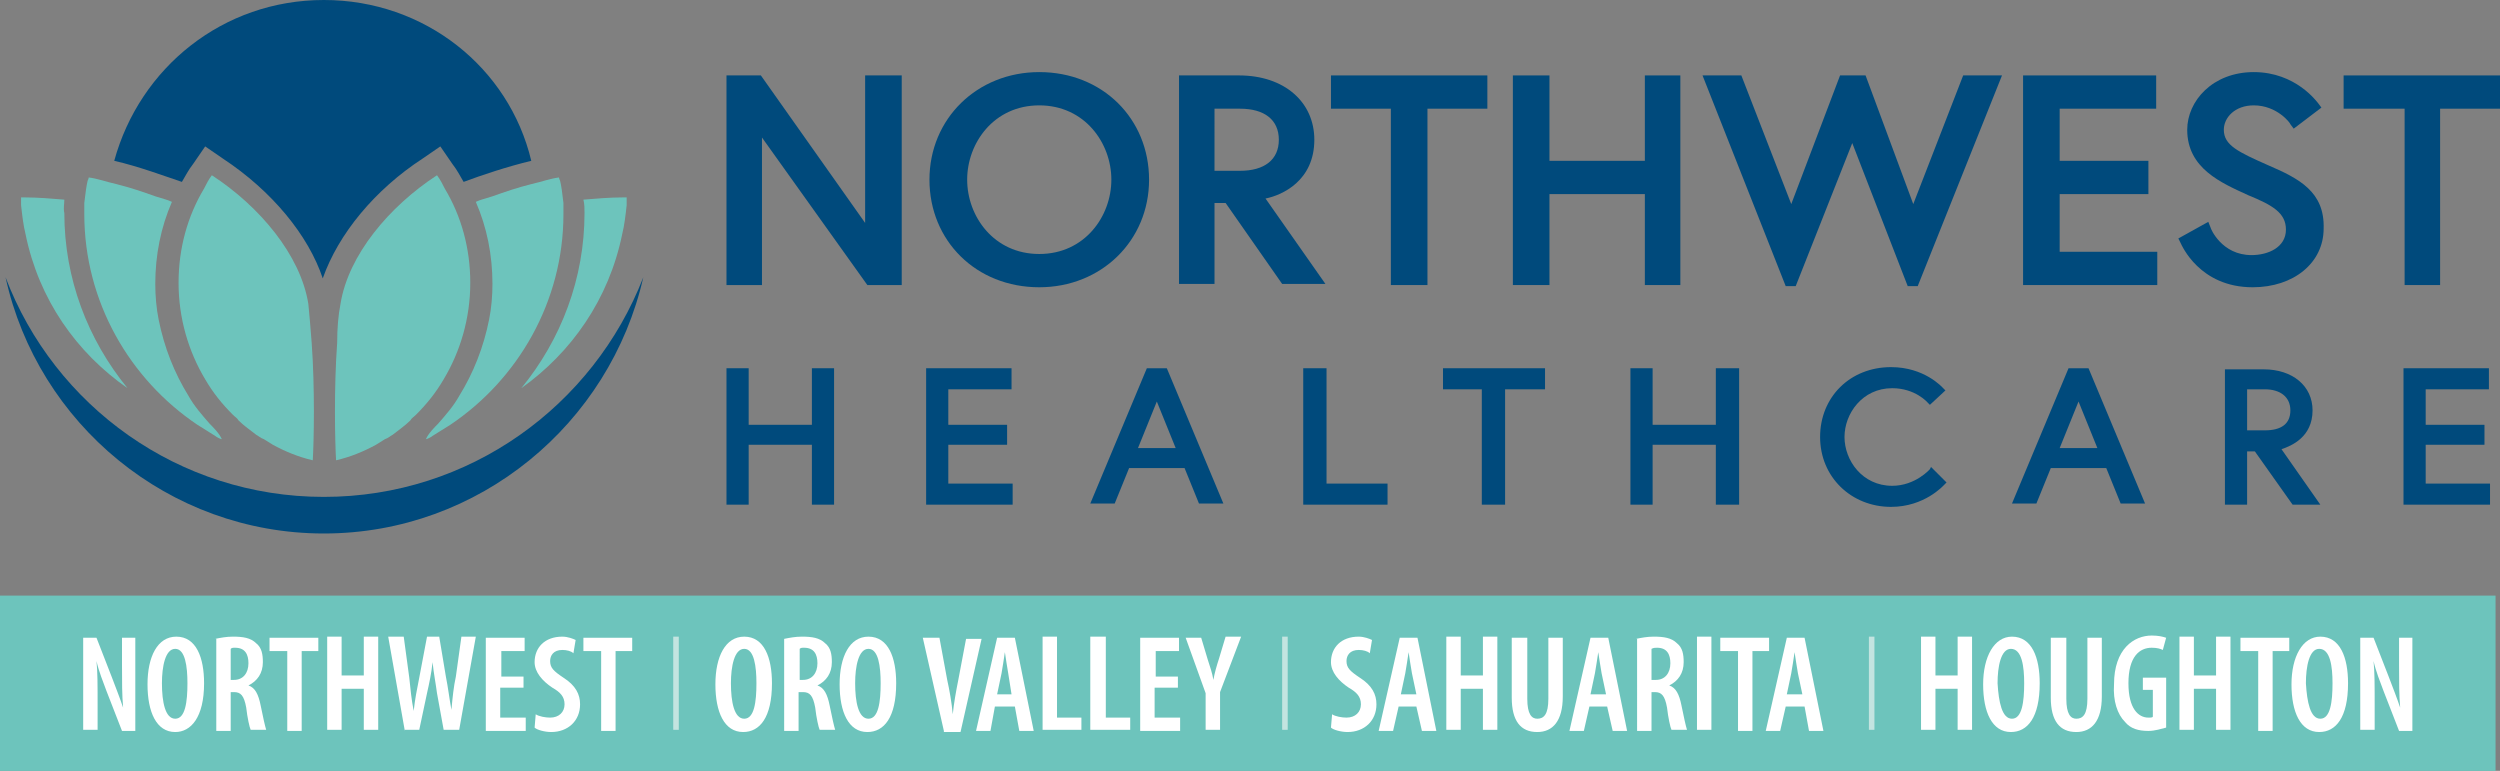 <?xml version="1.0" encoding="utf-8"?>
<!-- Generator: Adobe Illustrator 25.2.3, SVG Export Plug-In . SVG Version: 6.00 Build 0)  -->
<svg version="1.1" id="Layer_1" xmlns="http://www.w3.org/2000/svg" xmlns:xlink="http://www.w3.org/1999/xlink" x="0px" y="0px"
	 viewBox="0 0 225.4 69.5" style="enable-background:new 0 0 225.4 69.5;" xml:space="preserve">
<rect x="0" y="0" width="225.4" height="69.5" fill="#808080" stroke="none"/>
<style type="text/css">
	.st0{fill:#6DC4BC;}
	.st1{fill:#004A7C;}
	.st2{fill:#FFFFFF;}
	.st3{fill:#C3E4E0;}
	.st4{fill:none;}
</style>
<g>
	<g>
		<g>
			<g>
				<path class="st0" d="M18.9,38.2c-0.7-0.8-1.4-1.6-1.9-2.5c-1.3-2.1-2.2-4.4-2.7-6.9c-0.2-1-0.3-2.1-0.3-3.2
					c0-2.6,0.5-5.1,1.5-7.4c-0.4-0.2-0.9-0.3-1.5-0.5c-1.1-0.4-2.3-0.8-3.5-1.1c-0.9-0.2-1.7-0.5-2.5-0.6c0,0,0,0.1-0.1,0.3
					c-0.1,0.4-0.2,1.1-0.3,2c0,0.3,0,0.7,0,1c0,7.9,4.1,14.9,10.2,19c0.5,0.3,1.1,0.7,1.6,1c0.1,0.1,0.5,0.3,0.6,0.3
					C19.8,39.1,19.2,38.5,18.9,38.2z"/>
				<path class="st0" d="M5.8,18c-1.2-0.1-2.4-0.2-3.5-0.2c-0.1,0-0.3,0-0.4,0c0,0,0,0.2,0,0.7c0.1,0.9,0.2,1.8,0.4,2.6
					C3.5,27,6.9,31.8,11.5,35c-3.6-4.4-5.7-9.9-5.7-15.8C5.7,18.8,5.8,18.4,5.8,18z"/>
				<path class="st0" d="M27.8,27.4c-0.7-4.4-4.4-8.8-8.7-11.6c-0.3,0.4-0.5,0.8-0.7,1.2c-1.5,2.5-2.3,5.4-2.3,8.5
					c0,3.2,0.9,6.2,2.4,8.7c0.7,1.2,1.5,2.2,2.5,3.2c0.2,0.2,0.4,0.3,0.5,0.5c0.5,0.5,1.1,0.9,1.6,1.3c0,0,0,0,0,0
					c0.2,0.1,0.4,0.3,0.7,0.4c0.3,0.2,0.5,0.3,0.8,0.5c1.1,0.6,2.3,1.1,3.6,1.4c0.1-1.7,0.2-6.5-0.1-10.6
					C28,29.6,27.9,28.4,27.8,27.4z"/>
			</g>
			<g>
				<path class="st0" d="M39.5,38.2c0.7-0.8,1.4-1.6,1.9-2.5c1.3-2.1,2.2-4.4,2.7-6.9c0.2-1,0.3-2.1,0.3-3.2c0-2.6-0.5-5.1-1.5-7.4
					c0.4-0.2,0.9-0.3,1.5-0.5c1.1-0.4,2.3-0.8,3.5-1.1c0.9-0.2,1.7-0.5,2.5-0.6c0,0,0,0.1,0.1,0.3c0.1,0.4,0.2,1.1,0.3,2
					c0,0.3,0,0.7,0,1c0,7.9-4.1,14.9-10.2,19c-0.5,0.3-1.1,0.7-1.6,1c-0.1,0.1-0.5,0.3-0.6,0.3C38.6,39.1,39.2,38.5,39.5,38.2z"/>
				<path class="st0" d="M52.6,18c1.2-0.1,2.4-0.2,3.5-0.2c0.1,0,0.3,0,0.4,0c0,0,0,0.2,0,0.7c-0.1,0.9-0.2,1.8-0.4,2.6
					C54.9,27,51.5,31.8,47,35c3.6-4.4,5.7-9.9,5.7-15.8C52.7,18.8,52.7,18.4,52.6,18z"/>
				<path class="st0" d="M30.7,27.4c0.7-4.4,4.4-8.8,8.7-11.6c0.3,0.4,0.5,0.8,0.7,1.2c1.5,2.5,2.3,5.4,2.3,8.5
					c0,3.2-0.9,6.2-2.4,8.7c-0.7,1.2-1.5,2.2-2.5,3.2c-0.2,0.2-0.4,0.3-0.5,0.5c-0.5,0.5-1.1,0.9-1.6,1.3c0,0,0,0,0,0
					c-0.2,0.1-0.4,0.3-0.7,0.4c-0.3,0.2-0.5,0.3-0.8,0.5c-1.1,0.6-2.3,1.1-3.6,1.4c-0.1-1.7-0.2-6.5,0.1-10.6
					C30.4,29.6,30.5,28.4,30.7,27.4z"/>
			</g>
		</g>
		<path class="st1" d="M29.2,44.8C16.1,44.8,4.9,36.6,0.5,25c2.9,13.2,14.7,23.1,28.7,23.1c14,0,25.8-9.9,28.8-23.1
			C53.5,36.6,42.3,44.8,29.2,44.8z"/>
		<g>
			<path class="st1" d="M16.4,16.4c0.3-0.5,0.6-1.1,1-1.6l1.1-1.6l1.6,1.1c4.4,2.9,7.7,6.9,9,10.8c1.4-4,4.7-8,9-10.8l1.6-1.1
				l1.1,1.6c0.4,0.5,0.7,1.1,1,1.6c1.6-0.6,4-1.4,6.1-1.9C45.9,6.1,38.3,0,29.2,0S12.6,6.1,10.3,14.5C12.5,15,14.9,15.9,16.4,16.4z"
				/>
		</g>
	</g>
	<g>
		<polygon class="st1" points="78,20.1 68.6,6.8 65.5,6.8 65.5,25.7 68.7,25.7 68.7,12.4 78.2,25.7 81.3,25.7 81.3,6.8 78,6.8 		"/>
		<path class="st1" d="M93.7,6.5c-5.6,0-9.9,4.2-9.9,9.7s4.2,9.7,9.9,9.7c5.6,0,9.9-4.2,9.9-9.7S99.4,6.5,93.7,6.5z M100.2,16.2
			c0,3.3-2.4,6.7-6.5,6.7s-6.5-3.4-6.5-6.7s2.4-6.7,6.5-6.7S100.2,12.9,100.2,16.2z"/>
		<path class="st1" d="M118.5,12.6c0-3.4-2.7-5.8-6.8-5.8h-5.4v18.8h3.2v-7.3h1l5.1,7.3h3.9l-5.4-7.7
			C115.6,17.6,118.5,16.3,118.5,12.6z M115.3,12.6c0,1.8-1.3,2.8-3.5,2.8h-2.3V9.8h2.3C114,9.8,115.3,10.8,115.3,12.6z"/>
		<polygon class="st1" points="120,9.8 125.4,9.8 125.4,25.7 128.7,25.7 128.7,9.8 134.1,9.8 134.1,6.8 120,6.8 		"/>
		<polygon class="st1" points="148.3,14.5 139.7,14.5 139.7,6.8 136.4,6.8 136.4,25.7 139.7,25.7 139.7,17.5 148.3,17.5 148.3,25.7 
			151.5,25.7 151.5,6.8 148.3,6.8 		"/>
		<polygon class="st1" points="185.7,17.5 193.7,17.5 193.7,14.5 185.7,14.5 185.7,9.8 194.4,9.8 194.4,6.8 182.4,6.8 182.4,25.7 
			194.5,25.7 194.5,22.7 185.7,22.7 		"/>
		<path class="st1" d="M204.5,14.9c-2.7-1.2-4-1.8-4-3.2c0-1.1,1-2.2,2.7-2.2c2.1,0,3.3,1.6,3.3,1.7l0.3,0.4l2.5-1.9l-0.3-0.4
			c-0.1-0.1-2-2.8-5.8-2.8c-3.7,0-6,2.6-6,5.2c0,3.5,3.1,4.8,5.5,5.9c2.2,0.9,3.4,1.6,3.4,3.1c0,1.6-1.6,2.3-3.1,2.3
			c-2.7,0-3.7-2.4-3.7-2.5l-0.2-0.5l-2.7,1.5l0.2,0.4c0.1,0.2,1.7,4,6.5,4c3.7,0,6.4-2.2,6.4-5.3C209.6,17.3,207.3,16.1,204.5,14.9z
			"/>
		<polygon class="st1" points="211.3,6.8 211.3,9.8 216.8,9.8 216.8,25.7 220,25.7 220,9.8 225.4,9.8 225.4,6.8 		"/>
		<polygon class="st1" points="161.9,25.8 167,12.9 172,25.8 172.9,25.8 180.5,6.8 177,6.8 172.5,18.4 168.2,6.8 165.9,6.8 
			161.5,18.4 157,6.8 153.5,6.8 161,25.8 		"/>
	</g>
	<g>
		<polygon class="st1" points="73.2,38.3 67.5,38.3 67.5,33.2 65.5,33.2 65.5,45.5 67.5,45.5 67.5,40.1 73.2,40.1 73.2,45.5 
			75.2,45.5 75.2,33.2 73.2,33.2 		"/>
		<polygon class="st1" points="85.5,40.1 90.8,40.1 90.8,38.3 85.5,38.3 85.5,35.1 91.2,35.1 91.2,33.2 83.5,33.2 83.5,45.5 
			91.3,45.5 91.3,43.6 85.5,43.6 		"/>
		<path class="st1" d="M103.4,33.2l-5.1,12.2h2.2l1.3-3.2h5l1.3,3.2h2.2l-5.1-12.2H103.4z M106,40.4h-3.4l1.7-4.2L106,40.4z"/>
		<polygon class="st1" points="119.6,33.2 117.5,33.2 117.5,45.5 125.1,45.5 125.1,43.6 119.6,43.6 		"/>
		<polygon class="st1" points="130.1,35.1 133.6,35.1 133.6,45.5 135.7,45.5 135.7,35.1 139.3,35.1 139.3,33.2 130.1,33.2 		"/>
		<polygon class="st1" points="154.7,38.3 149,38.3 149,33.2 147,33.2 147,45.5 149,45.5 149,40.1 154.7,40.1 154.7,45.5 
			156.8,45.5 156.8,33.2 154.7,33.2 		"/>
		<path class="st1" d="M174,42.3c0,0-1.3,1.5-3.4,1.5c-2.7,0-4.3-2.3-4.3-4.4s1.6-4.4,4.3-4.4c2.1,0,3.2,1.3,3.2,1.3l0.2,0.2
			l1.4-1.3l-0.2-0.2c-0.1-0.1-1.7-1.9-4.7-1.9c-3.7,0-6.4,2.7-6.4,6.3c0,3.6,2.8,6.3,6.4,6.3c3,0,4.7-1.9,4.8-2l0.2-0.2l-1.4-1.4
			L174,42.3z"/>
		<path class="st1" d="M186.5,33.2l-5.1,12.2h2.2l1.3-3.2h5l1.3,3.2h2.2l-5.1-12.2H186.5z M189.1,40.4h-3.4l1.7-4.2L189.1,40.4z"/>
		<path class="st1" d="M208.5,37c0-2.2-1.8-3.7-4.4-3.7h-3.5v12.2h2v-4.8h0.7l3.4,4.8h2.5l-3.5-5C206.6,40.2,208.5,39.4,208.5,37z
			 M206.5,37c0,1.2-0.8,1.8-2.3,1.8h-1.6v-3.7h1.6C205.6,35.1,206.5,35.8,206.5,37z"/>
		<polygon class="st1" points="218.7,43.6 218.7,40.1 224,40.1 224,38.3 218.7,38.3 218.7,35.1 224.4,35.1 224.4,33.2 216.7,33.2 
			216.7,45.5 224.5,45.5 224.5,43.6 		"/>
	</g>
	<rect y="53.7" class="st0" width="225" height="15.8"/>
	<g>
		<path class="st2" d="M7.5,65.9v-8.4h1.2l1.4,3.6c0.3,0.8,0.7,1.8,1,2.7h0c-0.1-1.1-0.1-2.4-0.1-3.9v-2.4h1.2v8.4H11l-1.4-3.6
			c-0.3-0.8-0.7-1.8-0.9-2.7h0c0.1,1,0.1,2.2,0.1,3.9v2.3H7.5z"/>
		<path class="st2" d="M15.8,66c-1.7,0-2.5-1.8-2.5-4.3c0-2.5,0.9-4.3,2.6-4.3c1.8,0,2.5,1.9,2.5,4.2C18.4,64.7,17.2,66,15.8,66
			L15.8,66z M15.8,64.8c0.9,0,1.1-1.5,1.1-3.2c0-1.5-0.2-3.1-1.1-3.1c-0.9,0-1.2,1.6-1.2,3.1C14.6,63.3,14.9,64.8,15.8,64.8
			L15.8,64.8z"/>
		<path class="st2" d="M19.4,57.6c0.5-0.1,1-0.2,1.6-0.2c0.9,0,1.6,0.1,2.1,0.6c0.5,0.4,0.6,1,0.6,1.7c0,1-0.5,1.7-1.3,2.1v0
			c0.6,0.2,0.9,0.8,1.1,1.8c0.2,1,0.4,1.9,0.5,2.2h-1.4c-0.1-0.2-0.3-1.1-0.4-2c-0.2-1.1-0.5-1.4-1.1-1.4h-0.3v3.5h-1.3V57.6z
			 M20.7,61.3h0.4c0.8,0,1.3-0.6,1.3-1.5c0-0.8-0.3-1.4-1.2-1.4c-0.2,0-0.3,0-0.4,0.1V61.3z"/>
		<path class="st2" d="M25.8,58.7h-1.5v-1.2h4.4v1.2h-1.5v7.2h-1.3V58.7z"/>
		<path class="st2" d="M30.8,57.4v3.5h2v-3.5h1.3v8.4h-1.3v-3.7h-2v3.7h-1.3v-8.4H30.8z"/>
		<path class="st2" d="M36.5,65.9L35,57.4h1.4l0.5,3.7c0.1,1,0.2,2,0.4,3h0c0.1-1,0.3-2,0.5-3l0.7-3.7h1.1l0.6,3.6
			c0.2,1,0.3,1.9,0.5,3h0c0.1-1.1,0.2-2.1,0.4-3l0.5-3.6h1.3l-1.5,8.4H40l-0.6-3.3c-0.1-0.8-0.3-1.8-0.4-2.8h0
			c-0.1,1-0.3,1.9-0.5,2.8l-0.7,3.3H36.5z"/>
		<path class="st2" d="M47.1,62h-2v2.7h2.3v1.2h-3.6v-8.4h3.5v1.2h-2.1v2.3h2V62z"/>
		<path class="st2" d="M48.3,64.4c0.3,0.2,0.9,0.3,1.3,0.3c0.8,0,1.3-0.5,1.3-1.2c0-0.7-0.4-1.1-1.1-1.5c-0.9-0.6-1.6-1.4-1.6-2.3
			c0-1.3,0.9-2.3,2.5-2.3c0.5,0,1,0.2,1.2,0.3l-0.2,1.2c-0.2-0.2-0.6-0.3-1-0.3c-0.8,0-1.1,0.5-1.1,1c0,0.6,0.3,0.9,1.2,1.5
			c1.1,0.7,1.5,1.5,1.5,2.4c0,1.5-1.1,2.5-2.6,2.5c-0.6,0-1.3-0.2-1.5-0.4L48.3,64.4z"/>
		<path class="st2" d="M54.1,58.7h-1.5v-1.2h4.4v1.2h-1.5v7.2h-1.3V58.7z"/>
		<path class="st3" d="M60.7,57.4h0.5v8.4h-0.5V57.4z"/>
		<path class="st2" d="M67,66c-1.7,0-2.5-1.8-2.5-4.3c0-2.5,0.9-4.3,2.6-4.3c1.8,0,2.5,1.9,2.5,4.2C69.6,64.7,68.5,66,67,66L67,66z
			 M67.1,64.8c0.9,0,1.1-1.5,1.1-3.2c0-1.5-0.2-3.1-1.1-3.1c-0.9,0-1.2,1.6-1.2,3.1C65.9,63.3,66.2,64.8,67.1,64.8L67.1,64.8z"/>
		<path class="st2" d="M70.7,57.6c0.5-0.1,1-0.2,1.6-0.2c0.9,0,1.6,0.1,2.1,0.6c0.5,0.4,0.6,1,0.6,1.7c0,1-0.5,1.7-1.3,2.1v0
			c0.6,0.2,0.9,0.8,1.1,1.8c0.2,1,0.4,1.9,0.5,2.2h-1.4c-0.1-0.2-0.3-1.1-0.4-2c-0.2-1.1-0.5-1.4-1.1-1.4H72v3.5h-1.3V57.6z
			 M72,61.3h0.4c0.8,0,1.3-0.6,1.3-1.5c0-0.8-0.3-1.4-1.2-1.4c-0.2,0-0.3,0-0.4,0.1V61.3z"/>
		<path class="st2" d="M78.2,66c-1.7,0-2.5-1.8-2.5-4.3c0-2.5,0.9-4.3,2.6-4.3c1.8,0,2.5,1.9,2.5,4.2C80.8,64.7,79.7,66,78.2,66
			L78.2,66z M78.3,64.8c0.9,0,1.1-1.5,1.1-3.2c0-1.5-0.2-3.1-1.1-3.1c-0.9,0-1.2,1.6-1.2,3.1C77.1,63.3,77.4,64.8,78.3,64.8
			L78.3,64.8z"/>
		<path class="st2" d="M85.1,65.9l-1.9-8.4h1.5l0.7,3.8c0.2,0.9,0.4,2,0.5,3.1h0c0.1-1,0.3-2.1,0.5-3.1l0.7-3.7h1.4l-1.9,8.4H85.1z"
			/>
		<path class="st2" d="M89.7,63.7l-0.4,2.2H88l1.9-8.4h1.6l1.7,8.4h-1.3l-0.4-2.2H89.7z M91.2,62.6l-0.3-1.9
			c-0.1-0.5-0.2-1.3-0.3-1.9h0c-0.1,0.6-0.2,1.4-0.3,1.9l-0.4,1.9H91.2z"/>
		<path class="st2" d="M94,57.4h1.3v7.3h2.2v1.1H94V57.4z"/>
		<path class="st2" d="M98.4,57.4h1.3v7.3h2.2v1.1h-3.6V57.4z"/>
		<path class="st2" d="M106.1,62h-2v2.7h2.3v1.2h-3.6v-8.4h3.5v1.2h-2.1v2.3h2V62z"/>
		<path class="st2" d="M108.7,65.9v-3.4l-1.8-5h1.4l0.6,2c0.2,0.6,0.4,1.2,0.5,1.8h0c0.1-0.6,0.3-1.3,0.5-1.9l0.6-2h1.4l-1.9,5v3.4
			H108.7z"/>
		<path class="st3" d="M115.6,57.4h0.5v8.4h-0.5V57.4z"/>
		<path class="st2" d="M120.1,64.4c0.3,0.2,0.9,0.3,1.3,0.3c0.8,0,1.3-0.5,1.3-1.2c0-0.7-0.4-1.1-1.1-1.5c-0.9-0.6-1.6-1.4-1.6-2.3
			c0-1.3,0.9-2.3,2.5-2.3c0.5,0,1,0.2,1.2,0.3l-0.2,1.2c-0.2-0.2-0.6-0.3-1-0.3c-0.8,0-1.1,0.5-1.1,1c0,0.6,0.3,0.9,1.2,1.5
			c1.1,0.7,1.5,1.5,1.5,2.4c0,1.5-1.1,2.5-2.6,2.5c-0.6,0-1.3-0.2-1.5-0.4L120.1,64.4z"/>
		<path class="st2" d="M126.1,63.7l-0.5,2.2h-1.3l1.9-8.4h1.6l1.7,8.4h-1.3l-0.5-2.2H126.1z M127.7,62.6l-0.4-1.9
			c-0.1-0.5-0.2-1.3-0.3-1.9h0c-0.1,0.6-0.2,1.4-0.3,1.9l-0.4,1.9H127.7z"/>
		<path class="st2" d="M131.7,57.4v3.5h2v-3.5h1.3v8.4h-1.3v-3.7h-2v3.7h-1.3v-8.4H131.7z"/>
		<path class="st2" d="M137.7,57.4V63c0,1.4,0.4,1.8,0.9,1.8c0.6,0,1-0.4,1-1.8v-5.5h1.3v5.3c0,2.2-0.9,3.2-2.3,3.2
			c-1.5,0-2.3-1-2.3-3.1v-5.4H137.7z"/>
		<path class="st2" d="M143.3,63.7l-0.5,2.2h-1.3l1.9-8.4h1.6l1.7,8.4h-1.3l-0.5-2.2H143.3z M144.8,62.6l-0.4-1.9
			c-0.1-0.5-0.2-1.3-0.3-1.9h0c-0.1,0.6-0.2,1.4-0.3,1.9l-0.4,1.9H144.8z"/>
		<path class="st2" d="M147.5,57.6c0.5-0.1,1-0.2,1.6-0.2c0.9,0,1.6,0.1,2.1,0.6c0.5,0.4,0.6,1,0.6,1.7c0,1-0.5,1.7-1.3,2.1v0
			c0.6,0.2,0.9,0.8,1.1,1.8c0.2,1,0.4,1.9,0.5,2.2h-1.4c-0.1-0.2-0.3-1.1-0.4-2c-0.2-1.1-0.5-1.4-1.1-1.4h-0.3v3.5h-1.3V57.6z
			 M148.9,61.3h0.4c0.8,0,1.3-0.6,1.3-1.5c0-0.8-0.3-1.4-1.2-1.4c-0.2,0-0.3,0-0.5,0.1V61.3z"/>
		<path class="st2" d="M154.3,57.4v8.4H153v-8.4H154.3z"/>
		<path class="st2" d="M156.6,58.7h-1.5v-1.2h4.4v1.2H158v7.2h-1.3V58.7z"/>
		<path class="st2" d="M161,63.7l-0.5,2.2h-1.3l1.9-8.4h1.6l1.7,8.4h-1.3l-0.4-2.2H161z M162.5,62.6l-0.4-1.9
			c-0.1-0.5-0.2-1.3-0.3-1.9h0c-0.1,0.6-0.2,1.4-0.3,1.9l-0.4,1.9H162.5z"/>
		<path class="st3" d="M168.5,57.4h0.5v8.4h-0.5V57.4z"/>
		<path class="st2" d="M174.5,57.4v3.5h2v-3.5h1.3v8.4h-1.3v-3.7h-2v3.7h-1.3v-8.4H174.5z"/>
		<path class="st2" d="M181.3,66c-1.7,0-2.5-1.8-2.5-4.3c0-2.5,1-4.3,2.6-4.3c1.8,0,2.5,1.9,2.5,4.2C183.9,64.7,182.8,66,181.3,66
			L181.3,66z M181.4,64.8c0.9,0,1.1-1.5,1.1-3.2c0-1.5-0.2-3.1-1.2-3.1c-0.9,0-1.2,1.6-1.2,3.1C180.2,63.3,180.5,64.8,181.4,64.8
			L181.4,64.8z"/>
		<path class="st2" d="M186.3,57.4V63c0,1.4,0.4,1.8,0.9,1.8c0.6,0,1-0.4,1-1.8v-5.5h1.3v5.3c0,2.2-0.9,3.2-2.3,3.2
			c-1.5,0-2.3-1-2.3-3.1v-5.4H186.3z"/>
		<path class="st2" d="M195.3,65.6c-0.4,0.1-1,0.3-1.6,0.3c-0.9,0-1.6-0.2-2.1-0.8c-0.7-0.7-1.1-1.9-1-3.4c0-3.2,1.8-4.4,3.4-4.4
			c0.6,0,1,0.1,1.3,0.2l-0.3,1.1c-0.2-0.1-0.5-0.2-1-0.2c-1.1,0-2.1,0.8-2.1,3.2c0,2.3,0.9,3.1,1.8,3.1c0.2,0,0.4,0,0.4-0.1v-2.4
			h-0.9v-1.1h2.1V65.6z"/>
		<path class="st2" d="M197.8,57.4v3.5h2v-3.5h1.3v8.4h-1.3v-3.7h-2v3.7h-1.3v-8.4H197.8z"/>
		<path class="st2" d="M203.5,58.7h-1.5v-1.2h4.4v1.2h-1.5v7.2h-1.3V58.7z"/>
		<path class="st2" d="M209.1,66c-1.7,0-2.5-1.8-2.5-4.3c0-2.5,1-4.3,2.6-4.3c1.8,0,2.5,1.9,2.5,4.2C211.7,64.7,210.6,66,209.1,66
			L209.1,66z M209.2,64.8c0.9,0,1.1-1.5,1.1-3.2c0-1.5-0.2-3.1-1.2-3.1c-0.9,0-1.2,1.6-1.2,3.1C208,63.3,208.3,64.8,209.2,64.8
			L209.2,64.8z"/>
		<path class="st2" d="M212.8,65.9v-8.4h1.2l1.4,3.6c0.3,0.8,0.7,1.8,1,2.7h0c-0.1-1.1-0.1-2.4-0.1-3.9v-2.4h1.2v8.4h-1.2l-1.4-3.6
			c-0.3-0.8-0.7-1.8-0.9-2.7h0c0.1,1,0.1,2.2,0.1,3.9v2.3H212.8z"/>
	</g>
</g>
<rect x="-12" y="-10.4" class="st4" width="249.5" height="90.4"/>
</svg>
